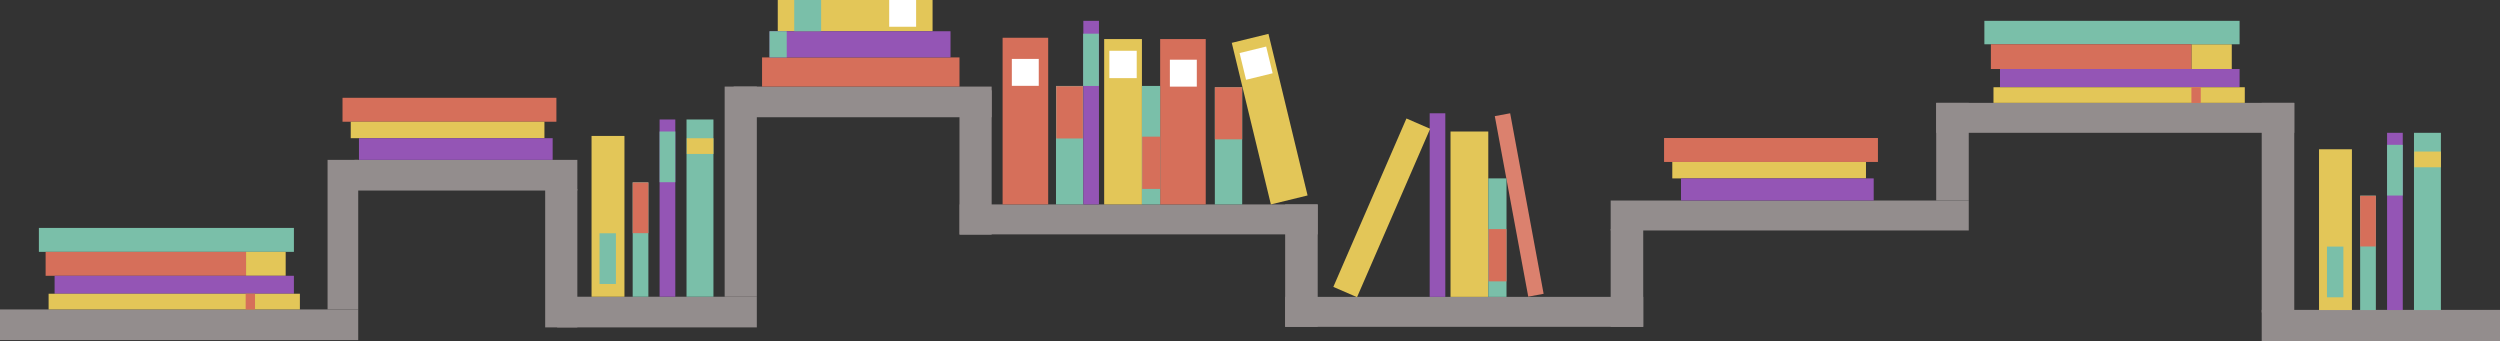 <svg width="1920" height="262" viewBox="0 0 1920 262" fill="none" xmlns="http://www.w3.org/2000/svg">
<rect x="0" y="0" width="1920" height="262" fill="#333333" stroke="none"/>
<g clip-path="url(#clip0_130_83)">
<path d="M275.112 237.652H0V261.2H275.112V237.652Z" fill="#938D8D"/>
<path d="M1920 238H1737V262H1920V238Z" fill="#938D8D"/>
<path d="M275.112 237.651V122.782H251.564L251.564 237.651H275.112Z" fill="#938D8D"/>
<path d="M443.396 122.782H272.241V146.33H443.396V122.782Z" fill="#938D8D"/>
<path d="M443.396 251.436V145.182H418.699V251.436H443.396Z" fill="#938D8D"/>
<path d="M581.239 227.888H427.889V251.436H581.239V227.888Z" fill="#938D8D"/>
<path d="M581.24 227.888V66.496H556.543V227.888H581.24Z" fill="#938D8D"/>
<path d="M1737 240V79H1762V240H1737Z" fill="#938D8D"/>
<path d="M1487 154V79H1512V154H1487Z" fill="#938D8D"/>
<path d="M1237 251V176H1262V251H1237Z" fill="#938D8D"/>
<path d="M761.585 66.496H563.435V90.044H761.585V66.496Z" fill="#938D8D"/>
<path d="M761.585 180.217V69.368H736.888V180.217H761.585Z" fill="#938D8D"/>
<path d="M1012 251V157H987V251H1012Z" fill="#938D8D"/>
<path d="M1012 157H737V180H1012V157Z" fill="#938D8D"/>
<path d="M1262 228H987V251H1262V228Z" fill="#938D8D"/>
<path d="M1237 154H1512V177H1237V154Z" fill="#938D8D"/>
<path d="M1487 79H1762V102H1487V79Z" fill="#938D8D"/>
<path d="M427.314 75.111H263.051V93.49H427.314V75.111Z" fill="#D66F5A"/>
<path d="M418.125 93.49H269.369V106.126H418.125V93.49Z" fill="#E3C658"/>
<path d="M424.443 106.126H275.687V122.782H424.443V106.126Z" fill="#9455B5"/>
<path d="M225.719 175.048H29.866V193.427H225.719V175.048Z" fill="#7ABFA9"/>
<path d="M188.96 193.427H35.035V211.806H188.96V193.427Z" fill="#D66F5A"/>
<path d="M219.401 193.427H188.96V211.806H219.401V193.427Z" fill="#E3C658"/>
<path d="M225.718 211.806H41.927V225.59H225.718V211.806Z" fill="#9455B5"/>
<path d="M230.313 225.59H37.333V237.652H230.313V225.59Z" fill="#E3C658"/>
<path d="M195.852 225.59H188.673V237.652H195.852V225.59Z" fill="#D66F5A"/>
<path d="M479.58 104.403H454.309V227.888H479.58V104.403Z" fill="#E3C658"/>
<path d="M547.927 91.767H527.251V227.888H547.927V91.767Z" fill="#7ABFA9"/>
<path d="M497.959 140.012H485.898V227.888H497.959V140.012Z" fill="#7ABFA9"/>
<path d="M518.636 91.767H506.574V227.888H518.636V91.767Z" fill="#9455B5"/>
<path d="M497.959 140.122H485.898V179.068H497.959V140.122Z" fill="#D66F5A"/>
<path d="M473.021 179.148H460.443V218.095H473.021V179.148Z" fill="#7ABFA9"/>
<path d="M518.647 100.991H506.574V139.938H518.647V100.991Z" fill="#7ABFA9"/>
<path d="M547.925 118.237V106.165H527.449V118.237H547.925Z" fill="#E3C658"/>
<path d="M1806.27 114.636H1781V238.12H1806.27V114.636Z" fill="#E3C658"/>
<path d="M1874.62 102H1853.94V238.12H1874.62V102Z" fill="#7ABFA9"/>
<path d="M1824.65 150.245H1812.59V238.12H1824.65V150.245Z" fill="#7ABFA9"/>
<path d="M1845.33 102H1833.27V238.12H1845.33V102Z" fill="#9455B5"/>
<path d="M1824.65 150.355H1812.59V189.301H1824.65V150.355Z" fill="#D66F5A"/>
<path d="M1799.71 189.381H1787.13V228.327H1799.71V189.381Z" fill="#7ABFA9"/>
<path d="M1845.34 111.224H1833.27V150.17H1845.34V111.224Z" fill="#7ABFA9"/>
<path d="M1874.62 128.47V116.397H1854.14V128.47H1874.62Z" fill="#E3C658"/>
<path d="M716.211 -3H597.321V23.994H716.211V-3Z" fill="#E3C658"/>
<path d="M736.888 44.096H585.26V66.496H736.888V44.096Z" fill="#D66F5A"/>
<path d="M729.995 23.994H591.003V44.096H729.995V23.994Z" fill="#9455B5"/>
<path d="M591.003 44.096H604.213V23.994H591.003V44.096Z" fill="#7ABFA9"/>
<path d="M630.633 -3H609.957V23.994H630.633V-3Z" fill="#7ABFA9"/>
<path d="M703.575 -0.128H682.899V20.548H703.575V-0.128Z" fill="white"/>
<path d="M805 29H770V157H805V29Z" fill="#D66F5A"/>
<path d="M926 30H891V157H926V30Z" fill="#D66F5A"/>
<path d="M832 66H811V157H832V66Z" fill="#7ABFA9"/>
<path d="M954 67H933V157H954V67Z" fill="#7ABFA9"/>
<path d="M844 16H832V157H844V16Z" fill="#9455B5"/>
<path d="M831.655 66.209H811.179V106.35H831.655V66.209Z" fill="#D66F5A"/>
<path d="M954 67H933V107H954V67Z" fill="#D66F5A"/>
<path d="M843.929 25.872H831.856V66.013H843.929V25.872Z" fill="#7ABFA9"/>
<path d="M848 157H877V30H848V157Z" fill="#E3C658"/>
<path d="M976.038 157L1004.22 150.102L974.177 26L946 32.898L976.038 157Z" fill="#E3C658"/>
<path d="M877 157H891V66H877V157Z" fill="#7ABFA9"/>
<path d="M877.182 145.089H891.001V104.948H877.182V145.089Z" fill="#D66F5A"/>
<path d="M797.768 45.245H777.092V65.922H797.768V45.245Z" fill="white"/>
<path d="M919.143 45.852H898.466V66.528H919.143V45.852Z" fill="white"/>
<path d="M873 39H852V60H873V39Z" fill="white"/>
<path d="M972.419 35.746L952.015 40.741L956.982 61.262L977.386 56.267L972.419 35.746Z" fill="white"/>
<path d="M1110 87H1098V228H1110V87Z" fill="#9455B5"/>
<path d="M1159.8 87L1148 89.188L1173.7 227.825L1185.5 225.637L1159.8 87Z" fill="#DB816E"/>
<path d="M1098.35 98.902L1080.15 91L1024 220.336L1042.2 228.238L1098.35 98.902Z" fill="#E3C658"/>
<path d="M1114 228H1143V101H1114V228Z" fill="#E3C658"/>
<path d="M1143 228H1157V137H1143V228Z" fill="#7ABFA9"/>
<path d="M1143.18 216.089H1157V175.948H1143.18V216.089Z" fill="#D66F5A"/>
<path d="M1442.26 106H1278V124.379H1442.26V106Z" fill="#D66F5A"/>
<path d="M1433.07 124.379H1284.32V137.015H1433.07V124.379Z" fill="#E3C658"/>
<path d="M1439 137H1291V154H1439V137Z" fill="#9455B5"/>
<path d="M1714 34H1683V53H1714V34Z" fill="#E3C658"/>
<path d="M1720 16H1524V34H1720V16Z" fill="#7ABFA9"/>
<path d="M1683 34H1529V53H1683V34Z" fill="#D66F5A"/>
<path d="M1720 53H1536V67H1720V53Z" fill="#9455B5"/>
<path d="M1724 67H1531V79H1724V67Z" fill="#E3C658"/>
<path d="M1690.18 67H1683V79.061H1690.18V67Z" fill="#D66F5A"/>
</g>
<defs>
<clipPath id="clip0_130_83">
<rect width="1920" height="262" fill="white"/>
</clipPath>
</defs>
</svg>

